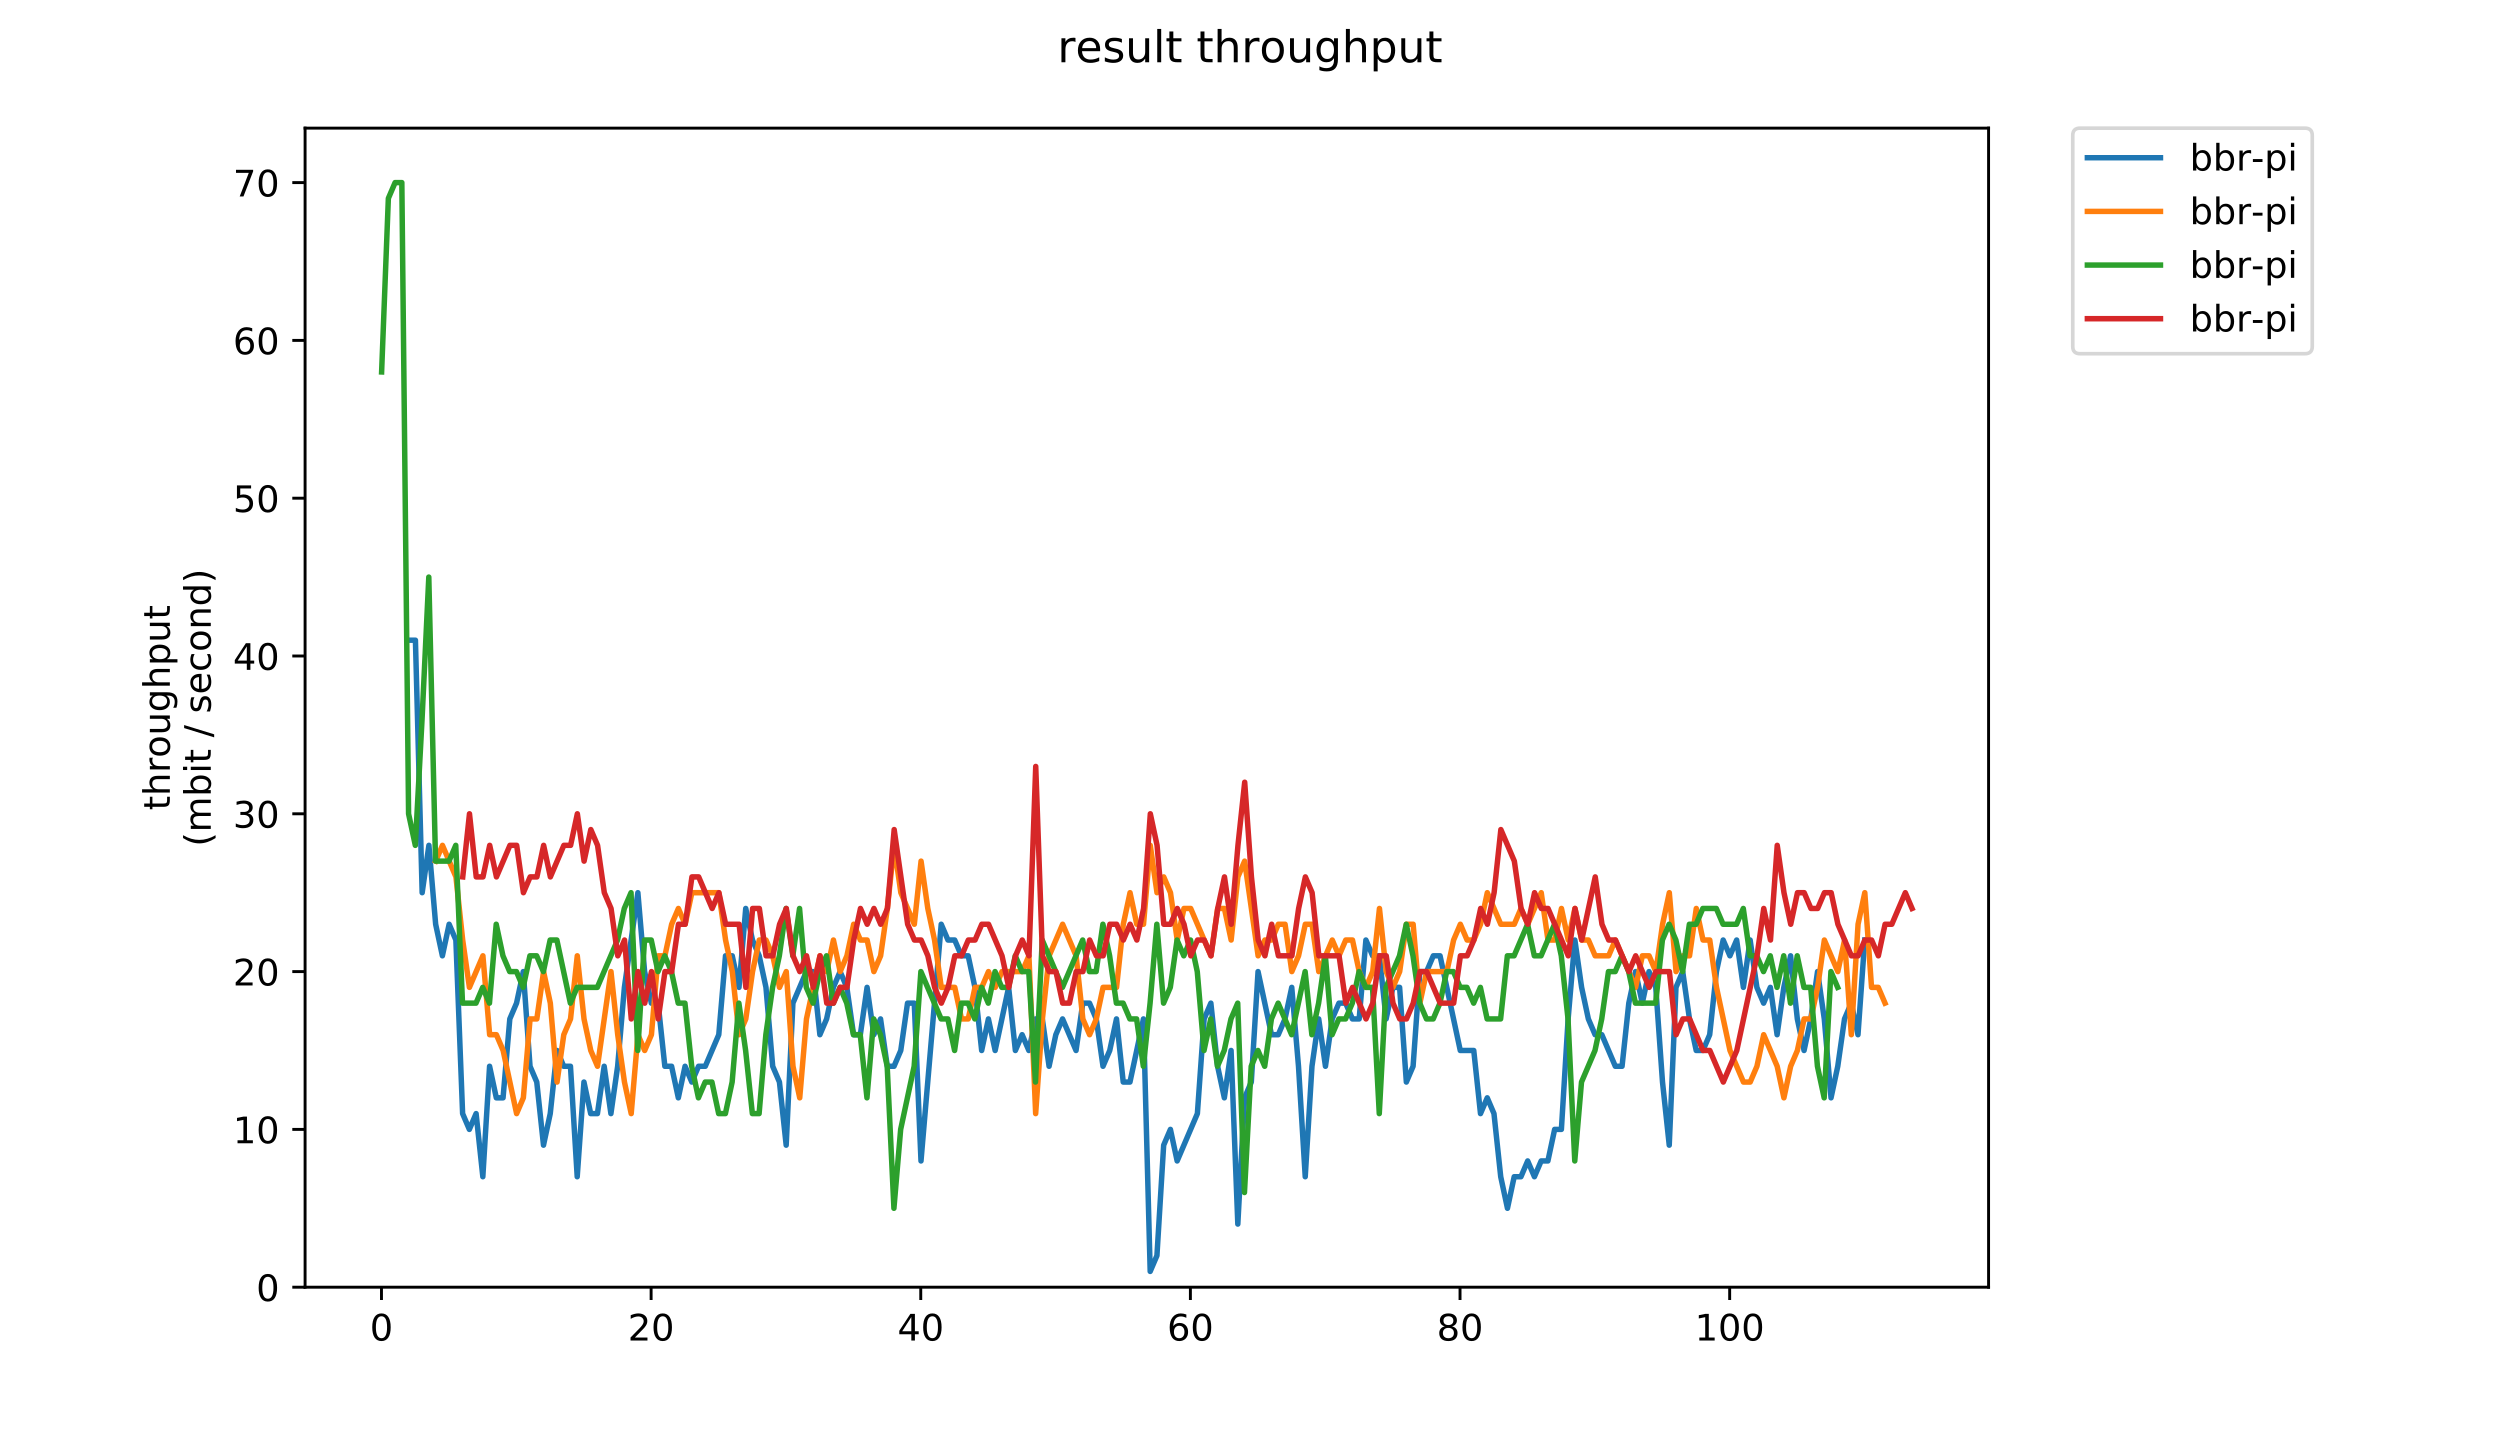 <?xml version="1.0" encoding="utf-8" standalone="no"?>
<!DOCTYPE svg PUBLIC "-//W3C//DTD SVG 1.1//EN"
  "http://www.w3.org/Graphics/SVG/1.1/DTD/svg11.dtd">
<!-- Created with matplotlib (https://matplotlib.org/) -->
<svg height="396pt" version="1.1" viewBox="0 0 684 396" width="684pt" xmlns="http://www.w3.org/2000/svg" xmlns:xlink="http://www.w3.org/1999/xlink">
 <defs>
  <style type="text/css">
*{stroke-linecap:butt;stroke-linejoin:round;}
  </style>
 </defs>
 <g id="figure_1">
  <g id="patch_1">
   <path d="M 0 396 
L 684 396 
L 684 0 
L 0 0 
z
" style="fill:#ffffff;"/>
  </g>
  <g id="axes_1">
   <g id="patch_2">
    <path d="M 83.472 352.174 
L 544.074 352.174 
L 544.074 35.062 
L 83.472 35.062 
z
" style="fill:#ffffff;"/>
   </g>
   <g id="matplotlib.axis_1">
    <g id="xtick_1">
     <g id="line2d_1">
      <defs>
       <path d="M 0 0 
L 0 3.5 
" id="m44a7ead6f8" style="stroke:#000000;stroke-width:0.8;"/>
      </defs>
      <g>
       <use style="stroke:#000000;stroke-width:0.8;" x="104.372" xlink:href="#m44a7ead6f8" y="352.174"/>
      </g>
     </g>
     <g id="text_1">
      <!-- 0 -->
      <defs>
       <path d="M 31.781 66.406 
Q 24.172 66.406 20.328 58.906 
Q 16.5 51.422 16.5 36.375 
Q 16.5 21.391 20.328 13.891 
Q 24.172 6.391 31.781 6.391 
Q 39.453 6.391 43.281 13.891 
Q 47.125 21.391 47.125 36.375 
Q 47.125 51.422 43.281 58.906 
Q 39.453 66.406 31.781 66.406 
z
M 31.781 74.219 
Q 44.047 74.219 50.516 64.516 
Q 56.984 54.828 56.984 36.375 
Q 56.984 17.969 50.516 8.266 
Q 44.047 -1.422 31.781 -1.422 
Q 19.531 -1.422 13.062 8.266 
Q 6.594 17.969 6.594 36.375 
Q 6.594 54.828 13.062 64.516 
Q 19.531 74.219 31.781 74.219 
z
" id="DejaVuSans-48"/>
      </defs>
      <g transform="translate(101.191 366.773)scale(0.1 -0.1)">
       <use xlink:href="#DejaVuSans-48"/>
      </g>
     </g>
    </g>
    <g id="xtick_2">
     <g id="line2d_2">
      <g>
       <use style="stroke:#000000;stroke-width:0.8;" x="178.145" xlink:href="#m44a7ead6f8" y="352.174"/>
      </g>
     </g>
     <g id="text_2">
      <!-- 20 -->
      <defs>
       <path d="M 19.188 8.297 
L 53.609 8.297 
L 53.609 0 
L 7.328 0 
L 7.328 8.297 
Q 12.938 14.109 22.625 23.891 
Q 32.328 33.688 34.812 36.531 
Q 39.547 41.844 41.422 45.531 
Q 43.312 49.219 43.312 52.781 
Q 43.312 58.594 39.234 62.25 
Q 35.156 65.922 28.609 65.922 
Q 23.969 65.922 18.812 64.312 
Q 13.672 62.703 7.812 59.422 
L 7.812 69.391 
Q 13.766 71.781 18.938 73 
Q 24.125 74.219 28.422 74.219 
Q 39.75 74.219 46.484 68.547 
Q 53.219 62.891 53.219 53.422 
Q 53.219 48.922 51.531 44.891 
Q 49.859 40.875 45.406 35.406 
Q 44.188 33.984 37.641 27.219 
Q 31.109 20.453 19.188 8.297 
z
" id="DejaVuSans-50"/>
      </defs>
      <g transform="translate(171.782 366.773)scale(0.1 -0.1)">
       <use xlink:href="#DejaVuSans-50"/>
       <use x="63.623" xlink:href="#DejaVuSans-48"/>
      </g>
     </g>
    </g>
    <g id="xtick_3">
     <g id="line2d_3">
      <g>
       <use style="stroke:#000000;stroke-width:0.8;" x="251.918" xlink:href="#m44a7ead6f8" y="352.174"/>
      </g>
     </g>
     <g id="text_3">
      <!-- 40 -->
      <defs>
       <path d="M 37.797 64.312 
L 12.891 25.391 
L 37.797 25.391 
z
M 35.203 72.906 
L 47.609 72.906 
L 47.609 25.391 
L 58.016 25.391 
L 58.016 17.188 
L 47.609 17.188 
L 47.609 0 
L 37.797 0 
L 37.797 17.188 
L 4.891 17.188 
L 4.891 26.703 
z
" id="DejaVuSans-52"/>
      </defs>
      <g transform="translate(245.556 366.773)scale(0.1 -0.1)">
       <use xlink:href="#DejaVuSans-52"/>
       <use x="63.623" xlink:href="#DejaVuSans-48"/>
      </g>
     </g>
    </g>
    <g id="xtick_4">
     <g id="line2d_4">
      <g>
       <use style="stroke:#000000;stroke-width:0.8;" x="325.691" xlink:href="#m44a7ead6f8" y="352.174"/>
      </g>
     </g>
     <g id="text_4">
      <!-- 60 -->
      <defs>
       <path d="M 33.016 40.375 
Q 26.375 40.375 22.484 35.828 
Q 18.609 31.297 18.609 23.391 
Q 18.609 15.531 22.484 10.953 
Q 26.375 6.391 33.016 6.391 
Q 39.656 6.391 43.531 10.953 
Q 47.406 15.531 47.406 23.391 
Q 47.406 31.297 43.531 35.828 
Q 39.656 40.375 33.016 40.375 
z
M 52.594 71.297 
L 52.594 62.312 
Q 48.875 64.062 45.094 64.984 
Q 41.312 65.922 37.594 65.922 
Q 27.828 65.922 22.672 59.328 
Q 17.531 52.734 16.797 39.406 
Q 19.672 43.656 24.016 45.922 
Q 28.375 48.188 33.594 48.188 
Q 44.578 48.188 50.953 41.516 
Q 57.328 34.859 57.328 23.391 
Q 57.328 12.156 50.688 5.359 
Q 44.047 -1.422 33.016 -1.422 
Q 20.359 -1.422 13.672 8.266 
Q 6.984 17.969 6.984 36.375 
Q 6.984 53.656 15.188 63.938 
Q 23.391 74.219 37.203 74.219 
Q 40.922 74.219 44.703 73.484 
Q 48.484 72.75 52.594 71.297 
z
" id="DejaVuSans-54"/>
      </defs>
      <g transform="translate(319.329 366.773)scale(0.1 -0.1)">
       <use xlink:href="#DejaVuSans-54"/>
       <use x="63.623" xlink:href="#DejaVuSans-48"/>
      </g>
     </g>
    </g>
    <g id="xtick_5">
     <g id="line2d_5">
      <g>
       <use style="stroke:#000000;stroke-width:0.8;" x="399.464" xlink:href="#m44a7ead6f8" y="352.174"/>
      </g>
     </g>
     <g id="text_5">
      <!-- 80 -->
      <defs>
       <path d="M 31.781 34.625 
Q 24.75 34.625 20.719 30.859 
Q 16.703 27.094 16.703 20.516 
Q 16.703 13.922 20.719 10.156 
Q 24.75 6.391 31.781 6.391 
Q 38.812 6.391 42.859 10.172 
Q 46.922 13.969 46.922 20.516 
Q 46.922 27.094 42.891 30.859 
Q 38.875 34.625 31.781 34.625 
z
M 21.922 38.812 
Q 15.578 40.375 12.031 44.719 
Q 8.5 49.078 8.5 55.328 
Q 8.5 64.062 14.719 69.141 
Q 20.953 74.219 31.781 74.219 
Q 42.672 74.219 48.875 69.141 
Q 55.078 64.062 55.078 55.328 
Q 55.078 49.078 51.531 44.719 
Q 48 40.375 41.703 38.812 
Q 48.828 37.156 52.797 32.312 
Q 56.781 27.484 56.781 20.516 
Q 56.781 9.906 50.312 4.234 
Q 43.844 -1.422 31.781 -1.422 
Q 19.734 -1.422 13.25 4.234 
Q 6.781 9.906 6.781 20.516 
Q 6.781 27.484 10.781 32.312 
Q 14.797 37.156 21.922 38.812 
z
M 18.312 54.391 
Q 18.312 48.734 21.844 45.562 
Q 25.391 42.391 31.781 42.391 
Q 38.141 42.391 41.719 45.562 
Q 45.312 48.734 45.312 54.391 
Q 45.312 60.062 41.719 63.234 
Q 38.141 66.406 31.781 66.406 
Q 25.391 66.406 21.844 63.234 
Q 18.312 60.062 18.312 54.391 
z
" id="DejaVuSans-56"/>
      </defs>
      <g transform="translate(393.102 366.773)scale(0.1 -0.1)">
       <use xlink:href="#DejaVuSans-56"/>
       <use x="63.623" xlink:href="#DejaVuSans-48"/>
      </g>
     </g>
    </g>
    <g id="xtick_6">
     <g id="line2d_6">
      <g>
       <use style="stroke:#000000;stroke-width:0.8;" x="473.237" xlink:href="#m44a7ead6f8" y="352.174"/>
      </g>
     </g>
     <g id="text_6">
      <!-- 100 -->
      <defs>
       <path d="M 12.406 8.297 
L 28.516 8.297 
L 28.516 63.922 
L 10.984 60.406 
L 10.984 69.391 
L 28.422 72.906 
L 38.281 72.906 
L 38.281 8.297 
L 54.391 8.297 
L 54.391 0 
L 12.406 0 
z
" id="DejaVuSans-49"/>
      </defs>
      <g transform="translate(463.694 366.773)scale(0.1 -0.1)">
       <use xlink:href="#DejaVuSans-49"/>
       <use x="63.623" xlink:href="#DejaVuSans-48"/>
       <use x="127.246" xlink:href="#DejaVuSans-48"/>
      </g>
     </g>
    </g>
   </g>
   <g id="matplotlib.axis_2">
    <g id="ytick_1">
     <g id="line2d_7">
      <defs>
       <path d="M 0 0 
L -3.5 0 
" id="me0ee70eaab" style="stroke:#000000;stroke-width:0.8;"/>
      </defs>
      <g>
       <use style="stroke:#000000;stroke-width:0.8;" x="83.472" xlink:href="#me0ee70eaab" y="352.174"/>
      </g>
     </g>
     <g id="text_7">
      <!-- 0 -->
      <g transform="translate(70.11 355.973)scale(0.1 -0.1)">
       <use xlink:href="#DejaVuSans-48"/>
      </g>
     </g>
    </g>
    <g id="ytick_2">
     <g id="line2d_8">
      <g>
       <use style="stroke:#000000;stroke-width:0.8;" x="83.472" xlink:href="#me0ee70eaab" y="309"/>
      </g>
     </g>
     <g id="text_8">
      <!-- 10 -->
      <g transform="translate(63.747 312.8)scale(0.1 -0.1)">
       <use xlink:href="#DejaVuSans-49"/>
       <use x="63.623" xlink:href="#DejaVuSans-48"/>
      </g>
     </g>
    </g>
    <g id="ytick_3">
     <g id="line2d_9">
      <g>
       <use style="stroke:#000000;stroke-width:0.8;" x="83.472" xlink:href="#me0ee70eaab" y="265.827"/>
      </g>
     </g>
     <g id="text_9">
      <!-- 20 -->
      <g transform="translate(63.747 269.626)scale(0.1 -0.1)">
       <use xlink:href="#DejaVuSans-50"/>
       <use x="63.623" xlink:href="#DejaVuSans-48"/>
      </g>
     </g>
    </g>
    <g id="ytick_4">
     <g id="line2d_10">
      <g>
       <use style="stroke:#000000;stroke-width:0.8;" x="83.472" xlink:href="#me0ee70eaab" y="222.653"/>
      </g>
     </g>
     <g id="text_10">
      <!-- 30 -->
      <defs>
       <path d="M 40.578 39.312 
Q 47.656 37.797 51.625 33 
Q 55.609 28.219 55.609 21.188 
Q 55.609 10.406 48.188 4.484 
Q 40.766 -1.422 27.094 -1.422 
Q 22.516 -1.422 17.656 -0.516 
Q 12.797 0.391 7.625 2.203 
L 7.625 11.719 
Q 11.719 9.328 16.594 8.109 
Q 21.484 6.891 26.812 6.891 
Q 36.078 6.891 40.938 10.547 
Q 45.797 14.203 45.797 21.188 
Q 45.797 27.641 41.281 31.266 
Q 36.766 34.906 28.719 34.906 
L 20.219 34.906 
L 20.219 43.016 
L 29.109 43.016 
Q 36.375 43.016 40.234 45.922 
Q 44.094 48.828 44.094 54.297 
Q 44.094 59.906 40.109 62.906 
Q 36.141 65.922 28.719 65.922 
Q 24.656 65.922 20.016 65.031 
Q 15.375 64.156 9.812 62.312 
L 9.812 71.094 
Q 15.438 72.656 20.344 73.438 
Q 25.25 74.219 29.594 74.219 
Q 40.828 74.219 47.359 69.109 
Q 53.906 64.016 53.906 55.328 
Q 53.906 49.266 50.438 45.094 
Q 46.969 40.922 40.578 39.312 
z
" id="DejaVuSans-51"/>
      </defs>
      <g transform="translate(63.747 226.452)scale(0.1 -0.1)">
       <use xlink:href="#DejaVuSans-51"/>
       <use x="63.623" xlink:href="#DejaVuSans-48"/>
      </g>
     </g>
    </g>
    <g id="ytick_5">
     <g id="line2d_11">
      <g>
       <use style="stroke:#000000;stroke-width:0.8;" x="83.472" xlink:href="#me0ee70eaab" y="179.479"/>
      </g>
     </g>
     <g id="text_11">
      <!-- 40 -->
      <g transform="translate(63.747 183.278)scale(0.1 -0.1)">
       <use xlink:href="#DejaVuSans-52"/>
       <use x="63.623" xlink:href="#DejaVuSans-48"/>
      </g>
     </g>
    </g>
    <g id="ytick_6">
     <g id="line2d_12">
      <g>
       <use style="stroke:#000000;stroke-width:0.8;" x="83.472" xlink:href="#me0ee70eaab" y="136.305"/>
      </g>
     </g>
     <g id="text_12">
      <!-- 50 -->
      <defs>
       <path d="M 10.797 72.906 
L 49.516 72.906 
L 49.516 64.594 
L 19.828 64.594 
L 19.828 46.734 
Q 21.969 47.469 24.109 47.828 
Q 26.266 48.188 28.422 48.188 
Q 40.625 48.188 47.75 41.5 
Q 54.891 34.812 54.891 23.391 
Q 54.891 11.625 47.562 5.094 
Q 40.234 -1.422 26.906 -1.422 
Q 22.312 -1.422 17.547 -0.641 
Q 12.797 0.141 7.719 1.703 
L 7.719 11.625 
Q 12.109 9.234 16.797 8.062 
Q 21.484 6.891 26.703 6.891 
Q 35.156 6.891 40.078 11.328 
Q 45.016 15.766 45.016 23.391 
Q 45.016 31 40.078 35.438 
Q 35.156 39.891 26.703 39.891 
Q 22.75 39.891 18.812 39.016 
Q 14.891 38.141 10.797 36.281 
z
" id="DejaVuSans-53"/>
      </defs>
      <g transform="translate(63.747 140.104)scale(0.1 -0.1)">
       <use xlink:href="#DejaVuSans-53"/>
       <use x="63.623" xlink:href="#DejaVuSans-48"/>
      </g>
     </g>
    </g>
    <g id="ytick_7">
     <g id="line2d_13">
      <g>
       <use style="stroke:#000000;stroke-width:0.8;" x="83.472" xlink:href="#me0ee70eaab" y="93.131"/>
      </g>
     </g>
     <g id="text_13">
      <!-- 60 -->
      <g transform="translate(63.747 96.93)scale(0.1 -0.1)">
       <use xlink:href="#DejaVuSans-54"/>
       <use x="63.623" xlink:href="#DejaVuSans-48"/>
      </g>
     </g>
    </g>
    <g id="ytick_8">
     <g id="line2d_14">
      <g>
       <use style="stroke:#000000;stroke-width:0.8;" x="83.472" xlink:href="#me0ee70eaab" y="49.957"/>
      </g>
     </g>
     <g id="text_14">
      <!-- 70 -->
      <defs>
       <path d="M 8.203 72.906 
L 55.078 72.906 
L 55.078 68.703 
L 28.609 0 
L 18.312 0 
L 43.219 64.594 
L 8.203 64.594 
z
" id="DejaVuSans-55"/>
      </defs>
      <g transform="translate(63.747 53.757)scale(0.1 -0.1)">
       <use xlink:href="#DejaVuSans-55"/>
       <use x="63.623" xlink:href="#DejaVuSans-48"/>
      </g>
     </g>
    </g>
    <g id="text_15">
     <!-- throughput -->
     <defs>
      <path d="M 18.312 70.219 
L 18.312 54.688 
L 36.812 54.688 
L 36.812 47.703 
L 18.312 47.703 
L 18.312 18.016 
Q 18.312 11.328 20.141 9.422 
Q 21.969 7.516 27.594 7.516 
L 36.812 7.516 
L 36.812 0 
L 27.594 0 
Q 17.188 0 13.234 3.875 
Q 9.281 7.766 9.281 18.016 
L 9.281 47.703 
L 2.688 47.703 
L 2.688 54.688 
L 9.281 54.688 
L 9.281 70.219 
z
" id="DejaVuSans-116"/>
      <path d="M 54.891 33.016 
L 54.891 0 
L 45.906 0 
L 45.906 32.719 
Q 45.906 40.484 42.875 44.328 
Q 39.844 48.188 33.797 48.188 
Q 26.516 48.188 22.312 43.547 
Q 18.109 38.922 18.109 30.906 
L 18.109 0 
L 9.078 0 
L 9.078 75.984 
L 18.109 75.984 
L 18.109 46.188 
Q 21.344 51.125 25.703 53.562 
Q 30.078 56 35.797 56 
Q 45.219 56 50.047 50.172 
Q 54.891 44.344 54.891 33.016 
z
" id="DejaVuSans-104"/>
      <path d="M 41.109 46.297 
Q 39.594 47.172 37.812 47.578 
Q 36.031 48 33.891 48 
Q 26.266 48 22.188 43.047 
Q 18.109 38.094 18.109 28.812 
L 18.109 0 
L 9.078 0 
L 9.078 54.688 
L 18.109 54.688 
L 18.109 46.188 
Q 20.953 51.172 25.484 53.578 
Q 30.031 56 36.531 56 
Q 37.453 56 38.578 55.875 
Q 39.703 55.766 41.062 55.516 
z
" id="DejaVuSans-114"/>
      <path d="M 30.609 48.391 
Q 23.391 48.391 19.188 42.75 
Q 14.984 37.109 14.984 27.297 
Q 14.984 17.484 19.156 11.844 
Q 23.344 6.203 30.609 6.203 
Q 37.797 6.203 41.984 11.859 
Q 46.188 17.531 46.188 27.297 
Q 46.188 37.016 41.984 42.703 
Q 37.797 48.391 30.609 48.391 
z
M 30.609 56 
Q 42.328 56 49.016 48.375 
Q 55.719 40.766 55.719 27.297 
Q 55.719 13.875 49.016 6.219 
Q 42.328 -1.422 30.609 -1.422 
Q 18.844 -1.422 12.172 6.219 
Q 5.516 13.875 5.516 27.297 
Q 5.516 40.766 12.172 48.375 
Q 18.844 56 30.609 56 
z
" id="DejaVuSans-111"/>
      <path d="M 8.5 21.578 
L 8.5 54.688 
L 17.484 54.688 
L 17.484 21.922 
Q 17.484 14.156 20.5 10.266 
Q 23.531 6.391 29.594 6.391 
Q 36.859 6.391 41.078 11.031 
Q 45.312 15.672 45.312 23.688 
L 45.312 54.688 
L 54.297 54.688 
L 54.297 0 
L 45.312 0 
L 45.312 8.406 
Q 42.047 3.422 37.719 1 
Q 33.406 -1.422 27.688 -1.422 
Q 18.266 -1.422 13.375 4.438 
Q 8.5 10.297 8.5 21.578 
z
M 31.109 56 
z
" id="DejaVuSans-117"/>
      <path d="M 45.406 27.984 
Q 45.406 37.75 41.375 43.109 
Q 37.359 48.484 30.078 48.484 
Q 22.859 48.484 18.828 43.109 
Q 14.797 37.75 14.797 27.984 
Q 14.797 18.266 18.828 12.891 
Q 22.859 7.516 30.078 7.516 
Q 37.359 7.516 41.375 12.891 
Q 45.406 18.266 45.406 27.984 
z
M 54.391 6.781 
Q 54.391 -7.172 48.188 -13.984 
Q 42 -20.797 29.203 -20.797 
Q 24.469 -20.797 20.266 -20.094 
Q 16.062 -19.391 12.109 -17.922 
L 12.109 -9.188 
Q 16.062 -11.328 19.922 -12.344 
Q 23.781 -13.375 27.781 -13.375 
Q 36.625 -13.375 41.016 -8.766 
Q 45.406 -4.156 45.406 5.172 
L 45.406 9.625 
Q 42.625 4.781 38.281 2.391 
Q 33.938 0 27.875 0 
Q 17.828 0 11.672 7.656 
Q 5.516 15.328 5.516 27.984 
Q 5.516 40.672 11.672 48.328 
Q 17.828 56 27.875 56 
Q 33.938 56 38.281 53.609 
Q 42.625 51.219 45.406 46.391 
L 45.406 54.688 
L 54.391 54.688 
z
" id="DejaVuSans-103"/>
      <path d="M 18.109 8.203 
L 18.109 -20.797 
L 9.078 -20.797 
L 9.078 54.688 
L 18.109 54.688 
L 18.109 46.391 
Q 20.953 51.266 25.266 53.625 
Q 29.594 56 35.594 56 
Q 45.562 56 51.781 48.094 
Q 58.016 40.188 58.016 27.297 
Q 58.016 14.406 51.781 6.484 
Q 45.562 -1.422 35.594 -1.422 
Q 29.594 -1.422 25.266 0.953 
Q 20.953 3.328 18.109 8.203 
z
M 48.688 27.297 
Q 48.688 37.203 44.609 42.844 
Q 40.531 48.484 33.406 48.484 
Q 26.266 48.484 22.188 42.844 
Q 18.109 37.203 18.109 27.297 
Q 18.109 17.391 22.188 11.75 
Q 26.266 6.109 33.406 6.109 
Q 40.531 6.109 44.609 11.75 
Q 48.688 17.391 48.688 27.297 
z
" id="DejaVuSans-112"/>
     </defs>
     <g transform="translate(46.47 221.675)rotate(-90)scale(0.1 -0.1)">
      <use xlink:href="#DejaVuSans-116"/>
      <use x="39.209" xlink:href="#DejaVuSans-104"/>
      <use x="102.588" xlink:href="#DejaVuSans-114"/>
      <use x="143.67" xlink:href="#DejaVuSans-111"/>
      <use x="204.852" xlink:href="#DejaVuSans-117"/>
      <use x="268.23" xlink:href="#DejaVuSans-103"/>
      <use x="331.707" xlink:href="#DejaVuSans-104"/>
      <use x="395.086" xlink:href="#DejaVuSans-112"/>
      <use x="458.562" xlink:href="#DejaVuSans-117"/>
      <use x="521.941" xlink:href="#DejaVuSans-116"/>
     </g>
     <!-- (mbit / second) -->
     <defs>
      <path d="M 31 75.875 
Q 24.469 64.656 21.281 53.656 
Q 18.109 42.672 18.109 31.391 
Q 18.109 20.125 21.312 9.062 
Q 24.516 -2 31 -13.188 
L 23.188 -13.188 
Q 15.875 -1.703 12.234 9.375 
Q 8.594 20.453 8.594 31.391 
Q 8.594 42.281 12.203 53.312 
Q 15.828 64.359 23.188 75.875 
z
" id="DejaVuSans-40"/>
      <path d="M 52 44.188 
Q 55.375 50.25 60.062 53.125 
Q 64.75 56 71.094 56 
Q 79.641 56 84.281 50.016 
Q 88.922 44.047 88.922 33.016 
L 88.922 0 
L 79.891 0 
L 79.891 32.719 
Q 79.891 40.578 77.094 44.375 
Q 74.312 48.188 68.609 48.188 
Q 61.625 48.188 57.562 43.547 
Q 53.516 38.922 53.516 30.906 
L 53.516 0 
L 44.484 0 
L 44.484 32.719 
Q 44.484 40.625 41.703 44.406 
Q 38.922 48.188 33.109 48.188 
Q 26.219 48.188 22.156 43.531 
Q 18.109 38.875 18.109 30.906 
L 18.109 0 
L 9.078 0 
L 9.078 54.688 
L 18.109 54.688 
L 18.109 46.188 
Q 21.188 51.219 25.484 53.609 
Q 29.781 56 35.688 56 
Q 41.656 56 45.828 52.969 
Q 50 49.953 52 44.188 
z
" id="DejaVuSans-109"/>
      <path d="M 48.688 27.297 
Q 48.688 37.203 44.609 42.844 
Q 40.531 48.484 33.406 48.484 
Q 26.266 48.484 22.188 42.844 
Q 18.109 37.203 18.109 27.297 
Q 18.109 17.391 22.188 11.75 
Q 26.266 6.109 33.406 6.109 
Q 40.531 6.109 44.609 11.75 
Q 48.688 17.391 48.688 27.297 
z
M 18.109 46.391 
Q 20.953 51.266 25.266 53.625 
Q 29.594 56 35.594 56 
Q 45.562 56 51.781 48.094 
Q 58.016 40.188 58.016 27.297 
Q 58.016 14.406 51.781 6.484 
Q 45.562 -1.422 35.594 -1.422 
Q 29.594 -1.422 25.266 0.953 
Q 20.953 3.328 18.109 8.203 
L 18.109 0 
L 9.078 0 
L 9.078 75.984 
L 18.109 75.984 
z
" id="DejaVuSans-98"/>
      <path d="M 9.422 54.688 
L 18.406 54.688 
L 18.406 0 
L 9.422 0 
z
M 9.422 75.984 
L 18.406 75.984 
L 18.406 64.594 
L 9.422 64.594 
z
" id="DejaVuSans-105"/>
      <path id="DejaVuSans-32"/>
      <path d="M 25.391 72.906 
L 33.688 72.906 
L 8.297 -9.281 
L 0 -9.281 
z
" id="DejaVuSans-47"/>
      <path d="M 44.281 53.078 
L 44.281 44.578 
Q 40.484 46.531 36.375 47.5 
Q 32.281 48.484 27.875 48.484 
Q 21.188 48.484 17.844 46.438 
Q 14.5 44.391 14.5 40.281 
Q 14.5 37.156 16.891 35.375 
Q 19.281 33.594 26.516 31.984 
L 29.594 31.297 
Q 39.156 29.25 43.188 25.516 
Q 47.219 21.781 47.219 15.094 
Q 47.219 7.469 41.188 3.016 
Q 35.156 -1.422 24.609 -1.422 
Q 20.219 -1.422 15.453 -0.562 
Q 10.688 0.297 5.422 2 
L 5.422 11.281 
Q 10.406 8.688 15.234 7.391 
Q 20.062 6.109 24.812 6.109 
Q 31.156 6.109 34.562 8.281 
Q 37.984 10.453 37.984 14.406 
Q 37.984 18.062 35.516 20.016 
Q 33.062 21.969 24.703 23.781 
L 21.578 24.516 
Q 13.234 26.266 9.516 29.906 
Q 5.812 33.547 5.812 39.891 
Q 5.812 47.609 11.281 51.797 
Q 16.75 56 26.812 56 
Q 31.781 56 36.172 55.266 
Q 40.578 54.547 44.281 53.078 
z
" id="DejaVuSans-115"/>
      <path d="M 56.203 29.594 
L 56.203 25.203 
L 14.891 25.203 
Q 15.484 15.922 20.484 11.062 
Q 25.484 6.203 34.422 6.203 
Q 39.594 6.203 44.453 7.469 
Q 49.312 8.734 54.109 11.281 
L 54.109 2.781 
Q 49.266 0.734 44.188 -0.344 
Q 39.109 -1.422 33.891 -1.422 
Q 20.797 -1.422 13.156 6.188 
Q 5.516 13.812 5.516 26.812 
Q 5.516 40.234 12.766 48.109 
Q 20.016 56 32.328 56 
Q 43.359 56 49.781 48.891 
Q 56.203 41.797 56.203 29.594 
z
M 47.219 32.234 
Q 47.125 39.594 43.094 43.984 
Q 39.062 48.391 32.422 48.391 
Q 24.906 48.391 20.391 44.141 
Q 15.875 39.891 15.188 32.172 
z
" id="DejaVuSans-101"/>
      <path d="M 48.781 52.594 
L 48.781 44.188 
Q 44.969 46.297 41.141 47.344 
Q 37.312 48.391 33.406 48.391 
Q 24.656 48.391 19.812 42.844 
Q 14.984 37.312 14.984 27.297 
Q 14.984 17.281 19.812 11.734 
Q 24.656 6.203 33.406 6.203 
Q 37.312 6.203 41.141 7.25 
Q 44.969 8.297 48.781 10.406 
L 48.781 2.094 
Q 45.016 0.344 40.984 -0.531 
Q 36.969 -1.422 32.422 -1.422 
Q 20.062 -1.422 12.781 6.344 
Q 5.516 14.109 5.516 27.297 
Q 5.516 40.672 12.859 48.328 
Q 20.219 56 33.016 56 
Q 37.156 56 41.109 55.141 
Q 45.062 54.297 48.781 52.594 
z
" id="DejaVuSans-99"/>
      <path d="M 54.891 33.016 
L 54.891 0 
L 45.906 0 
L 45.906 32.719 
Q 45.906 40.484 42.875 44.328 
Q 39.844 48.188 33.797 48.188 
Q 26.516 48.188 22.312 43.547 
Q 18.109 38.922 18.109 30.906 
L 18.109 0 
L 9.078 0 
L 9.078 54.688 
L 18.109 54.688 
L 18.109 46.188 
Q 21.344 51.125 25.703 53.562 
Q 30.078 56 35.797 56 
Q 45.219 56 50.047 50.172 
Q 54.891 44.344 54.891 33.016 
z
" id="DejaVuSans-110"/>
      <path d="M 45.406 46.391 
L 45.406 75.984 
L 54.391 75.984 
L 54.391 0 
L 45.406 0 
L 45.406 8.203 
Q 42.578 3.328 38.25 0.953 
Q 33.938 -1.422 27.875 -1.422 
Q 17.969 -1.422 11.734 6.484 
Q 5.516 14.406 5.516 27.297 
Q 5.516 40.188 11.734 48.094 
Q 17.969 56 27.875 56 
Q 33.938 56 38.25 53.625 
Q 42.578 51.266 45.406 46.391 
z
M 14.797 27.297 
Q 14.797 17.391 18.875 11.75 
Q 22.953 6.109 30.078 6.109 
Q 37.203 6.109 41.297 11.75 
Q 45.406 17.391 45.406 27.297 
Q 45.406 37.203 41.297 42.844 
Q 37.203 48.484 30.078 48.484 
Q 22.953 48.484 18.875 42.844 
Q 14.797 37.203 14.797 27.297 
z
" id="DejaVuSans-100"/>
      <path d="M 8.016 75.875 
L 15.828 75.875 
Q 23.141 64.359 26.781 53.312 
Q 30.422 42.281 30.422 31.391 
Q 30.422 20.453 26.781 9.375 
Q 23.141 -1.703 15.828 -13.188 
L 8.016 -13.188 
Q 14.5 -2 17.703 9.062 
Q 20.906 20.125 20.906 31.391 
Q 20.906 42.672 17.703 53.656 
Q 14.5 64.656 8.016 75.875 
z
" id="DejaVuSans-41"/>
     </defs>
     <g transform="translate(57.668 231.609)rotate(-90)scale(0.1 -0.1)">
      <use xlink:href="#DejaVuSans-40"/>
      <use x="39.014" xlink:href="#DejaVuSans-109"/>
      <use x="136.426" xlink:href="#DejaVuSans-98"/>
      <use x="199.902" xlink:href="#DejaVuSans-105"/>
      <use x="227.686" xlink:href="#DejaVuSans-116"/>
      <use x="266.895" xlink:href="#DejaVuSans-32"/>
      <use x="298.682" xlink:href="#DejaVuSans-47"/>
      <use x="332.373" xlink:href="#DejaVuSans-32"/>
      <use x="364.16" xlink:href="#DejaVuSans-115"/>
      <use x="416.26" xlink:href="#DejaVuSans-101"/>
      <use x="477.783" xlink:href="#DejaVuSans-99"/>
      <use x="532.764" xlink:href="#DejaVuSans-111"/>
      <use x="593.945" xlink:href="#DejaVuSans-110"/>
      <use x="657.324" xlink:href="#DejaVuSans-100"/>
      <use x="720.801" xlink:href="#DejaVuSans-41"/>
     </g>
    </g>
   </g>
   <g id="line2d_15">
    <path clip-path="url(#pc21654c0aa)" d="M 111.816 175.162 
L 113.66 175.162 
L 115.504 244.24 
L 117.349 231.287 
L 119.193 252.874 
L 121.037 261.509 
L 122.882 252.874 
L 124.726 257.192 
L 126.57 304.683 
L 128.415 309 
L 130.259 304.683 
L 132.103 321.952 
L 133.948 291.731 
L 135.792 300.366 
L 137.636 300.366 
L 139.481 278.779 
L 141.325 274.461 
L 143.169 265.827 
L 145.013 291.731 
L 146.858 296.048 
L 148.702 313.318 
L 150.546 304.683 
L 152.391 287.413 
L 154.235 291.731 
L 156.079 291.731 
L 157.924 321.952 
L 159.768 296.048 
L 161.612 304.683 
L 163.457 304.683 
L 165.301 291.731 
L 167.145 304.683 
L 168.99 291.731 
L 170.834 270.144 
L 174.523 244.24 
L 176.367 265.827 
L 178.211 274.461 
L 180.056 274.461 
L 181.9 291.731 
L 183.744 291.731 
L 185.589 300.366 
L 187.433 291.731 
L 189.277 296.048 
L 191.122 291.731 
L 192.966 291.731 
L 196.655 283.096 
L 198.499 261.509 
L 200.343 261.509 
L 202.188 270.144 
L 204.032 248.557 
L 205.876 257.192 
L 207.721 261.509 
L 209.565 270.144 
L 211.409 291.731 
L 213.254 296.048 
L 215.098 313.318 
L 216.942 274.461 
L 220.631 265.827 
L 222.475 265.827 
L 224.32 283.096 
L 226.164 278.779 
L 228.008 270.144 
L 229.853 265.827 
L 231.697 270.144 
L 233.541 283.096 
L 235.386 283.096 
L 237.23 270.144 
L 239.074 283.096 
L 240.919 278.779 
L 242.763 291.731 
L 244.607 291.731 
L 246.451 287.413 
L 248.296 274.461 
L 250.14 274.461 
L 251.984 317.635 
L 257.517 252.874 
L 259.362 257.192 
L 261.206 257.192 
L 263.05 261.509 
L 264.895 261.509 
L 266.739 270.144 
L 268.583 287.413 
L 270.428 278.779 
L 272.272 287.413 
L 275.961 270.144 
L 277.805 287.413 
L 279.649 283.096 
L 281.494 287.413 
L 283.338 278.779 
L 285.182 278.779 
L 287.027 291.731 
L 288.871 283.096 
L 290.715 278.779 
L 294.404 287.413 
L 296.248 274.461 
L 298.093 274.461 
L 299.937 278.779 
L 301.781 291.731 
L 303.626 287.413 
L 305.47 278.779 
L 307.314 296.048 
L 309.159 296.048 
L 312.847 278.779 
L 314.692 347.857 
L 316.536 343.539 
L 318.38 313.318 
L 320.225 309 
L 322.069 317.635 
L 327.602 304.683 
L 329.446 278.779 
L 331.291 274.461 
L 333.135 291.731 
L 334.979 300.366 
L 336.824 287.413 
L 338.668 334.905 
L 340.512 300.366 
L 342.357 296.048 
L 344.201 265.827 
L 347.889 283.096 
L 349.734 283.096 
L 351.578 278.779 
L 353.422 270.144 
L 355.267 291.731 
L 357.111 321.952 
L 358.955 291.731 
L 360.8 278.779 
L 362.644 291.731 
L 364.488 278.779 
L 366.333 274.461 
L 368.177 274.461 
L 370.021 278.779 
L 371.866 278.779 
L 373.71 257.192 
L 375.554 261.509 
L 377.399 261.509 
L 379.243 278.779 
L 381.087 270.144 
L 382.932 270.144 
L 384.776 296.048 
L 386.62 291.731 
L 388.465 265.827 
L 390.309 265.827 
L 392.153 261.509 
L 393.998 261.509 
L 399.531 287.413 
L 403.219 287.413 
L 405.064 304.683 
L 406.908 300.366 
L 408.752 304.683 
L 410.597 321.952 
L 412.441 330.587 
L 414.285 321.952 
L 416.13 321.952 
L 417.974 317.635 
L 419.818 321.952 
L 421.663 317.635 
L 423.507 317.635 
L 425.351 309 
L 427.196 309 
L 429.04 278.779 
L 430.884 257.192 
L 432.729 270.144 
L 434.573 278.779 
L 436.417 283.096 
L 438.262 283.096 
L 441.95 291.731 
L 443.795 291.731 
L 445.639 274.461 
L 447.483 265.827 
L 449.327 274.461 
L 451.172 265.827 
L 453.016 270.144 
L 454.86 296.048 
L 456.705 313.318 
L 458.549 270.144 
L 460.393 265.827 
L 462.238 278.779 
L 464.082 287.413 
L 465.926 287.413 
L 467.771 283.096 
L 469.615 265.827 
L 471.459 257.192 
L 473.304 261.509 
L 475.148 257.192 
L 476.992 270.144 
L 478.837 257.192 
L 480.681 270.144 
L 482.525 274.461 
L 484.37 270.144 
L 486.214 283.096 
L 488.058 270.144 
L 489.903 261.509 
L 491.747 278.779 
L 493.591 287.413 
L 495.436 278.779 
L 497.28 265.827 
L 499.124 278.779 
L 500.969 300.366 
L 502.813 291.731 
L 504.657 278.779 
L 506.502 274.461 
L 508.346 283.096 
L 510.19 257.192 
L 510.19 257.192 
" style="fill:none;stroke:#1f77b4;stroke-linecap:square;stroke-width:1.5;"/>
   </g>
   <g id="line2d_16">
    <path clip-path="url(#pc21654c0aa)" d="M 119.211 235.605 
L 121.056 231.287 
L 124.744 239.922 
L 126.589 257.192 
L 128.433 270.144 
L 132.122 261.509 
L 133.966 283.096 
L 135.81 283.096 
L 137.655 287.413 
L 141.343 304.683 
L 143.188 300.366 
L 145.032 278.779 
L 146.876 278.779 
L 148.721 265.827 
L 150.565 274.461 
L 152.409 296.048 
L 154.254 283.096 
L 156.098 278.779 
L 157.942 261.509 
L 159.787 278.779 
L 161.631 287.413 
L 163.475 291.731 
L 167.164 265.827 
L 169.008 283.096 
L 170.853 296.048 
L 172.697 304.683 
L 174.541 283.096 
L 176.385 287.413 
L 178.23 283.096 
L 180.074 261.509 
L 181.918 261.509 
L 183.763 252.874 
L 185.607 248.557 
L 187.451 252.874 
L 189.296 244.24 
L 196.673 244.24 
L 198.517 257.192 
L 200.362 265.827 
L 202.206 283.096 
L 204.05 278.779 
L 205.895 265.827 
L 207.739 257.192 
L 209.583 257.192 
L 211.428 261.509 
L 213.272 270.144 
L 215.116 265.827 
L 216.961 291.731 
L 218.805 300.366 
L 220.649 278.779 
L 224.338 261.509 
L 226.182 265.827 
L 228.027 257.192 
L 229.871 265.827 
L 231.715 261.509 
L 233.56 252.874 
L 235.404 257.192 
L 237.248 257.192 
L 239.093 265.827 
L 240.937 261.509 
L 242.781 248.557 
L 244.626 231.287 
L 246.47 244.24 
L 250.159 252.874 
L 252.003 235.605 
L 253.847 248.557 
L 255.692 257.192 
L 257.536 270.144 
L 261.225 270.144 
L 263.069 278.779 
L 264.913 278.779 
L 266.758 270.144 
L 268.602 270.144 
L 270.446 265.827 
L 272.291 270.144 
L 274.135 265.827 
L 279.668 265.827 
L 281.512 261.509 
L 283.356 304.683 
L 285.201 278.779 
L 287.045 261.509 
L 290.734 252.874 
L 294.422 261.509 
L 296.267 278.779 
L 298.111 283.096 
L 299.955 278.779 
L 301.8 270.144 
L 305.488 270.144 
L 307.333 252.874 
L 309.177 244.24 
L 311.021 252.874 
L 312.866 252.874 
L 314.71 231.287 
L 316.554 244.24 
L 318.399 239.922 
L 320.243 244.24 
L 322.087 257.192 
L 323.932 248.557 
L 325.776 248.557 
L 331.309 261.509 
L 333.153 248.557 
L 334.998 248.557 
L 336.842 257.192 
L 338.686 239.922 
L 340.531 235.605 
L 344.219 261.509 
L 346.064 257.192 
L 347.908 257.192 
L 349.752 252.874 
L 351.597 252.874 
L 353.441 265.827 
L 355.285 261.509 
L 357.13 252.874 
L 358.974 252.874 
L 360.818 265.827 
L 364.507 257.192 
L 366.351 261.509 
L 368.196 257.192 
L 370.04 257.192 
L 371.884 265.827 
L 373.729 270.144 
L 375.573 265.827 
L 377.417 248.557 
L 379.261 265.827 
L 381.106 270.144 
L 382.95 265.827 
L 384.794 252.874 
L 386.639 252.874 
L 388.483 274.461 
L 390.327 265.827 
L 395.86 265.827 
L 397.705 257.192 
L 399.549 252.874 
L 401.393 257.192 
L 403.238 257.192 
L 405.082 252.874 
L 406.926 244.24 
L 410.615 252.874 
L 414.304 252.874 
L 416.148 248.557 
L 417.992 252.874 
L 421.681 244.24 
L 423.525 257.192 
L 425.37 257.192 
L 427.214 248.557 
L 429.058 257.192 
L 430.903 248.557 
L 432.747 257.192 
L 434.591 257.192 
L 436.436 261.509 
L 440.124 261.509 
L 441.969 257.192 
L 447.502 270.144 
L 449.346 261.509 
L 451.19 261.509 
L 453.035 265.827 
L 454.879 252.874 
L 456.723 244.24 
L 458.568 265.827 
L 460.412 261.509 
L 462.256 261.509 
L 464.101 248.557 
L 465.945 257.192 
L 467.789 257.192 
L 469.634 270.144 
L 473.322 287.413 
L 477.011 296.048 
L 478.855 296.048 
L 480.7 291.731 
L 482.544 283.096 
L 486.232 291.731 
L 488.077 300.366 
L 489.921 291.731 
L 491.765 287.413 
L 493.61 278.779 
L 495.454 278.779 
L 497.298 270.144 
L 499.143 257.192 
L 502.831 265.827 
L 504.676 257.192 
L 506.52 283.096 
L 508.364 252.874 
L 510.209 244.24 
L 512.053 270.144 
L 513.897 270.144 
L 515.742 274.461 
L 515.742 274.461 
" style="fill:none;stroke:#ff7f0e;stroke-linecap:square;stroke-width:1.5;"/>
   </g>
   <g id="line2d_17">
    <path clip-path="url(#pc21654c0aa)" d="M 104.409 101.766 
L 106.253 54.275 
L 108.097 49.957 
L 109.942 49.957 
L 111.786 222.653 
L 113.63 231.287 
L 115.475 196.748 
L 117.319 157.892 
L 119.163 235.605 
L 122.852 235.605 
L 124.696 231.287 
L 126.541 274.461 
L 130.229 274.461 
L 132.074 270.144 
L 133.918 274.461 
L 135.762 252.874 
L 137.607 261.509 
L 139.451 265.827 
L 141.295 265.827 
L 143.14 270.144 
L 144.984 261.509 
L 146.828 261.509 
L 148.673 265.827 
L 150.517 257.192 
L 152.361 257.192 
L 156.05 274.461 
L 157.894 270.144 
L 163.427 270.144 
L 168.96 257.192 
L 170.805 248.557 
L 172.649 244.24 
L 174.493 287.413 
L 176.338 257.192 
L 178.182 257.192 
L 180.026 265.827 
L 181.871 261.509 
L 183.715 265.827 
L 185.559 274.461 
L 187.404 274.461 
L 189.248 291.731 
L 191.092 300.366 
L 192.936 296.048 
L 194.781 296.048 
L 196.625 304.683 
L 198.469 304.683 
L 200.314 296.048 
L 202.158 274.461 
L 204.002 287.413 
L 205.847 304.683 
L 207.691 304.683 
L 209.535 283.096 
L 211.38 270.144 
L 213.224 261.509 
L 215.068 248.557 
L 216.913 261.509 
L 218.757 248.557 
L 220.601 270.144 
L 222.446 274.461 
L 224.29 265.827 
L 226.134 261.509 
L 227.979 274.461 
L 229.823 270.144 
L 231.667 274.461 
L 233.512 283.096 
L 235.356 283.096 
L 237.2 300.366 
L 239.045 278.779 
L 240.889 283.096 
L 242.733 291.731 
L 244.578 330.587 
L 246.422 309 
L 250.111 291.731 
L 251.955 265.827 
L 257.488 278.779 
L 259.332 278.779 
L 261.177 287.413 
L 263.021 274.461 
L 264.865 274.461 
L 266.71 278.779 
L 268.554 270.144 
L 270.398 274.461 
L 272.243 265.827 
L 274.087 270.144 
L 275.931 270.144 
L 277.776 261.509 
L 279.62 265.827 
L 281.464 265.827 
L 283.309 296.048 
L 285.153 257.192 
L 290.686 270.144 
L 296.219 257.192 
L 298.063 265.827 
L 299.907 265.827 
L 301.752 252.874 
L 303.596 261.509 
L 305.44 274.461 
L 307.285 274.461 
L 309.129 278.779 
L 310.973 278.779 
L 312.818 291.731 
L 314.662 274.461 
L 316.506 252.874 
L 318.351 274.461 
L 320.195 270.144 
L 322.039 257.192 
L 323.884 261.509 
L 325.728 257.192 
L 327.572 265.827 
L 329.417 287.413 
L 331.261 278.779 
L 333.105 291.731 
L 334.95 287.413 
L 336.794 278.779 
L 338.638 274.461 
L 340.483 326.27 
L 342.327 291.731 
L 344.171 287.413 
L 346.016 291.731 
L 347.86 278.779 
L 349.704 274.461 
L 353.393 283.096 
L 357.082 265.827 
L 358.926 283.096 
L 360.77 274.461 
L 362.615 261.509 
L 364.459 283.096 
L 366.303 278.779 
L 368.148 278.779 
L 369.992 274.461 
L 371.836 265.827 
L 373.681 270.144 
L 375.525 270.144 
L 377.369 304.683 
L 379.214 270.144 
L 382.902 261.509 
L 384.747 252.874 
L 386.591 261.509 
L 388.435 274.461 
L 390.28 278.779 
L 392.124 278.779 
L 393.968 274.461 
L 395.812 265.827 
L 397.657 265.827 
L 399.501 270.144 
L 401.345 270.144 
L 403.19 274.461 
L 405.034 270.144 
L 406.878 278.779 
L 410.567 278.779 
L 412.411 261.509 
L 414.256 261.509 
L 417.944 252.874 
L 419.789 261.509 
L 421.633 261.509 
L 425.322 252.874 
L 427.166 261.509 
L 429.01 278.779 
L 430.855 317.635 
L 432.699 296.048 
L 436.388 287.413 
L 438.232 278.779 
L 440.076 265.827 
L 441.921 265.827 
L 443.765 261.509 
L 445.609 265.827 
L 447.454 274.461 
L 452.987 274.461 
L 454.831 257.192 
L 456.675 252.874 
L 458.52 257.192 
L 460.364 265.827 
L 462.208 252.874 
L 464.053 252.874 
L 465.897 248.557 
L 469.586 248.557 
L 471.43 252.874 
L 475.119 252.874 
L 476.963 248.557 
L 478.807 261.509 
L 480.652 261.509 
L 482.496 265.827 
L 484.34 261.509 
L 486.185 270.144 
L 488.029 261.509 
L 489.873 274.461 
L 491.718 261.509 
L 493.562 270.144 
L 495.406 270.144 
L 497.25 291.731 
L 499.095 300.366 
L 500.939 265.827 
L 502.783 270.144 
L 502.783 270.144 
" style="fill:none;stroke:#2ca02c;stroke-linecap:square;stroke-width:1.5;"/>
   </g>
   <g id="line2d_18">
    <path clip-path="url(#pc21654c0aa)" d="M 126.607 239.922 
L 128.451 222.653 
L 130.296 239.922 
L 132.14 239.922 
L 133.984 231.287 
L 135.829 239.922 
L 139.517 231.287 
L 141.362 231.287 
L 143.206 244.24 
L 145.05 239.922 
L 146.895 239.922 
L 148.739 231.287 
L 150.583 239.922 
L 154.272 231.287 
L 156.116 231.287 
L 157.961 222.653 
L 159.805 235.605 
L 161.649 226.97 
L 163.494 231.287 
L 165.338 244.24 
L 167.182 248.557 
L 169.027 261.509 
L 170.871 257.192 
L 172.715 278.779 
L 174.56 265.827 
L 176.404 274.461 
L 178.248 265.827 
L 180.093 278.779 
L 181.937 265.827 
L 183.781 265.827 
L 185.626 252.874 
L 187.47 252.874 
L 189.314 239.922 
L 191.159 239.922 
L 194.847 248.557 
L 196.692 244.24 
L 198.536 252.874 
L 202.225 252.874 
L 204.069 270.144 
L 205.913 248.557 
L 207.758 248.557 
L 209.602 261.509 
L 211.446 261.509 
L 213.29 252.874 
L 215.135 248.557 
L 216.979 261.509 
L 218.823 265.827 
L 220.668 261.509 
L 222.512 270.144 
L 224.356 261.509 
L 226.201 274.461 
L 228.045 274.461 
L 229.889 270.144 
L 231.734 270.144 
L 233.578 257.192 
L 235.422 248.557 
L 237.267 252.874 
L 239.111 248.557 
L 240.955 252.874 
L 242.8 248.557 
L 244.644 226.97 
L 248.333 252.874 
L 250.177 257.192 
L 252.021 257.192 
L 253.866 261.509 
L 255.71 270.144 
L 257.554 274.461 
L 259.399 270.144 
L 261.243 261.509 
L 263.087 261.509 
L 264.932 257.192 
L 266.776 257.192 
L 268.62 252.874 
L 270.465 252.874 
L 274.153 261.509 
L 275.998 270.144 
L 277.842 261.509 
L 279.686 257.192 
L 281.531 261.509 
L 283.375 209.701 
L 285.219 261.509 
L 287.064 265.827 
L 288.908 265.827 
L 290.752 274.461 
L 292.597 274.461 
L 294.441 265.827 
L 296.285 265.827 
L 298.13 257.192 
L 299.974 261.509 
L 301.818 261.509 
L 303.663 252.874 
L 305.507 252.874 
L 307.351 257.192 
L 309.196 252.874 
L 311.04 257.192 
L 312.884 248.557 
L 314.728 222.653 
L 316.573 231.287 
L 318.417 252.874 
L 320.261 252.874 
L 322.106 248.557 
L 323.95 252.874 
L 325.794 261.509 
L 327.639 257.192 
L 329.483 257.192 
L 331.327 261.509 
L 333.172 248.557 
L 335.016 239.922 
L 336.86 252.874 
L 338.705 231.287 
L 340.549 214.018 
L 342.393 239.922 
L 344.238 257.192 
L 346.082 261.509 
L 347.926 252.874 
L 349.771 261.509 
L 353.459 261.509 
L 355.304 248.557 
L 357.148 239.922 
L 358.992 244.24 
L 360.837 261.509 
L 366.37 261.509 
L 368.214 274.461 
L 370.058 270.144 
L 373.747 278.779 
L 375.591 274.461 
L 377.436 261.509 
L 379.28 261.509 
L 381.124 274.461 
L 382.969 278.779 
L 384.813 278.779 
L 386.657 274.461 
L 388.502 265.827 
L 390.346 265.827 
L 394.035 274.461 
L 397.723 274.461 
L 399.568 261.509 
L 401.412 261.509 
L 403.256 257.192 
L 405.101 248.557 
L 406.945 252.874 
L 408.789 244.24 
L 410.634 226.97 
L 414.322 235.605 
L 416.166 248.557 
L 418.011 252.874 
L 419.855 244.24 
L 421.699 248.557 
L 423.544 248.557 
L 429.077 261.509 
L 430.921 248.557 
L 432.765 257.192 
L 436.454 239.922 
L 438.298 252.874 
L 440.143 257.192 
L 441.987 257.192 
L 445.676 265.827 
L 447.52 261.509 
L 451.209 270.144 
L 453.053 265.827 
L 456.742 265.827 
L 458.586 283.096 
L 460.43 278.779 
L 462.275 278.779 
L 465.963 287.413 
L 467.808 287.413 
L 471.496 296.048 
L 475.185 287.413 
L 480.718 261.509 
L 482.562 248.557 
L 484.407 257.192 
L 486.251 231.287 
L 488.095 244.24 
L 489.94 252.874 
L 491.784 244.24 
L 493.628 244.24 
L 495.473 248.557 
L 497.317 248.557 
L 499.161 244.24 
L 501.006 244.24 
L 502.85 252.874 
L 506.539 261.509 
L 508.383 261.509 
L 510.227 257.192 
L 512.072 257.192 
L 513.916 261.509 
L 515.76 252.874 
L 517.604 252.874 
L 521.293 244.24 
L 523.137 248.557 
L 523.137 248.557 
" style="fill:none;stroke:#d62728;stroke-linecap:square;stroke-width:1.5;"/>
   </g>
   <g id="patch_3">
    <path d="M 83.472 352.174 
L 83.472 35.062 
" style="fill:none;stroke:#000000;stroke-linecap:square;stroke-linejoin:miter;stroke-width:0.8;"/>
   </g>
   <g id="patch_4">
    <path d="M 544.074 352.174 
L 544.074 35.062 
" style="fill:none;stroke:#000000;stroke-linecap:square;stroke-linejoin:miter;stroke-width:0.8;"/>
   </g>
   <g id="patch_5">
    <path d="M 83.472 352.174 
L 544.074 352.174 
" style="fill:none;stroke:#000000;stroke-linecap:square;stroke-linejoin:miter;stroke-width:0.8;"/>
   </g>
   <g id="patch_6">
    <path d="M 83.472 35.062 
L 544.074 35.062 
" style="fill:none;stroke:#000000;stroke-linecap:square;stroke-linejoin:miter;stroke-width:0.8;"/>
   </g>
   <g id="legend_1">
    <g id="patch_7">
     <path d="M 569.104 96.775 
L 630.637 96.775 
Q 632.637 96.775 632.637 94.775 
L 632.637 37.062 
Q 632.637 35.062 630.637 35.062 
L 569.104 35.062 
Q 567.104 35.062 567.104 37.062 
L 567.104 94.775 
Q 567.104 96.775 569.104 96.775 
z
" style="fill:#ffffff;opacity:0.8;stroke:#cccccc;stroke-linejoin:miter;"/>
    </g>
    <g id="line2d_19">
     <path d="M 571.104 43.161 
L 591.104 43.161 
" style="fill:none;stroke:#1f77b4;stroke-linecap:square;stroke-width:1.5;"/>
    </g>
    <g id="line2d_20"/>
    <g id="text_16">
     <!-- bbr-pi -->
     <defs>
      <path d="M 4.891 31.391 
L 31.203 31.391 
L 31.203 23.391 
L 4.891 23.391 
z
" id="DejaVuSans-45"/>
     </defs>
     <g transform="translate(599.104 46.661)scale(0.1 -0.1)">
      <use xlink:href="#DejaVuSans-98"/>
      <use x="63.477" xlink:href="#DejaVuSans-98"/>
      <use x="126.953" xlink:href="#DejaVuSans-114"/>
      <use x="167.973" xlink:href="#DejaVuSans-45"/>
      <use x="204.057" xlink:href="#DejaVuSans-112"/>
      <use x="267.533" xlink:href="#DejaVuSans-105"/>
     </g>
    </g>
    <g id="line2d_21">
     <path d="M 571.104 57.839 
L 591.104 57.839 
" style="fill:none;stroke:#ff7f0e;stroke-linecap:square;stroke-width:1.5;"/>
    </g>
    <g id="line2d_22"/>
    <g id="text_17">
     <!-- bbr-pi -->
     <g transform="translate(599.104 61.339)scale(0.1 -0.1)">
      <use xlink:href="#DejaVuSans-98"/>
      <use x="63.477" xlink:href="#DejaVuSans-98"/>
      <use x="126.953" xlink:href="#DejaVuSans-114"/>
      <use x="167.973" xlink:href="#DejaVuSans-45"/>
      <use x="204.057" xlink:href="#DejaVuSans-112"/>
      <use x="267.533" xlink:href="#DejaVuSans-105"/>
     </g>
    </g>
    <g id="line2d_23">
     <path d="M 571.104 72.517 
L 591.104 72.517 
" style="fill:none;stroke:#2ca02c;stroke-linecap:square;stroke-width:1.5;"/>
    </g>
    <g id="line2d_24"/>
    <g id="text_18">
     <!-- bbr-pi -->
     <g transform="translate(599.104 76.017)scale(0.1 -0.1)">
      <use xlink:href="#DejaVuSans-98"/>
      <use x="63.477" xlink:href="#DejaVuSans-98"/>
      <use x="126.953" xlink:href="#DejaVuSans-114"/>
      <use x="167.973" xlink:href="#DejaVuSans-45"/>
      <use x="204.057" xlink:href="#DejaVuSans-112"/>
      <use x="267.533" xlink:href="#DejaVuSans-105"/>
     </g>
    </g>
    <g id="line2d_25">
     <path d="M 571.104 87.195 
L 591.104 87.195 
" style="fill:none;stroke:#d62728;stroke-linecap:square;stroke-width:1.5;"/>
    </g>
    <g id="line2d_26"/>
    <g id="text_19">
     <!-- bbr-pi -->
     <g transform="translate(599.104 90.695)scale(0.1 -0.1)">
      <use xlink:href="#DejaVuSans-98"/>
      <use x="63.477" xlink:href="#DejaVuSans-98"/>
      <use x="126.953" xlink:href="#DejaVuSans-114"/>
      <use x="167.973" xlink:href="#DejaVuSans-45"/>
      <use x="204.057" xlink:href="#DejaVuSans-112"/>
      <use x="267.533" xlink:href="#DejaVuSans-105"/>
     </g>
    </g>
   </g>
  </g>
  <g id="text_20">
   <!-- result throughput -->
   <defs>
    <path d="M 9.422 75.984 
L 18.406 75.984 
L 18.406 0 
L 9.422 0 
z
" id="DejaVuSans-108"/>
   </defs>
   <g transform="translate(289.321 17.038)scale(0.12 -0.12)">
    <use xlink:href="#DejaVuSans-114"/>
    <use x="41.082" xlink:href="#DejaVuSans-101"/>
    <use x="102.605" xlink:href="#DejaVuSans-115"/>
    <use x="154.705" xlink:href="#DejaVuSans-117"/>
    <use x="218.084" xlink:href="#DejaVuSans-108"/>
    <use x="245.867" xlink:href="#DejaVuSans-116"/>
    <use x="285.076" xlink:href="#DejaVuSans-32"/>
    <use x="316.863" xlink:href="#DejaVuSans-116"/>
    <use x="356.072" xlink:href="#DejaVuSans-104"/>
    <use x="419.451" xlink:href="#DejaVuSans-114"/>
    <use x="460.533" xlink:href="#DejaVuSans-111"/>
    <use x="521.715" xlink:href="#DejaVuSans-117"/>
    <use x="585.094" xlink:href="#DejaVuSans-103"/>
    <use x="648.57" xlink:href="#DejaVuSans-104"/>
    <use x="711.949" xlink:href="#DejaVuSans-112"/>
    <use x="775.426" xlink:href="#DejaVuSans-117"/>
    <use x="838.805" xlink:href="#DejaVuSans-116"/>
   </g>
  </g>
 </g>
 <defs>
  <clipPath id="pc21654c0aa">
   <rect height="317.112" width="460.602" x="83.472" y="35.062"/>
  </clipPath>
 </defs>
</svg>
